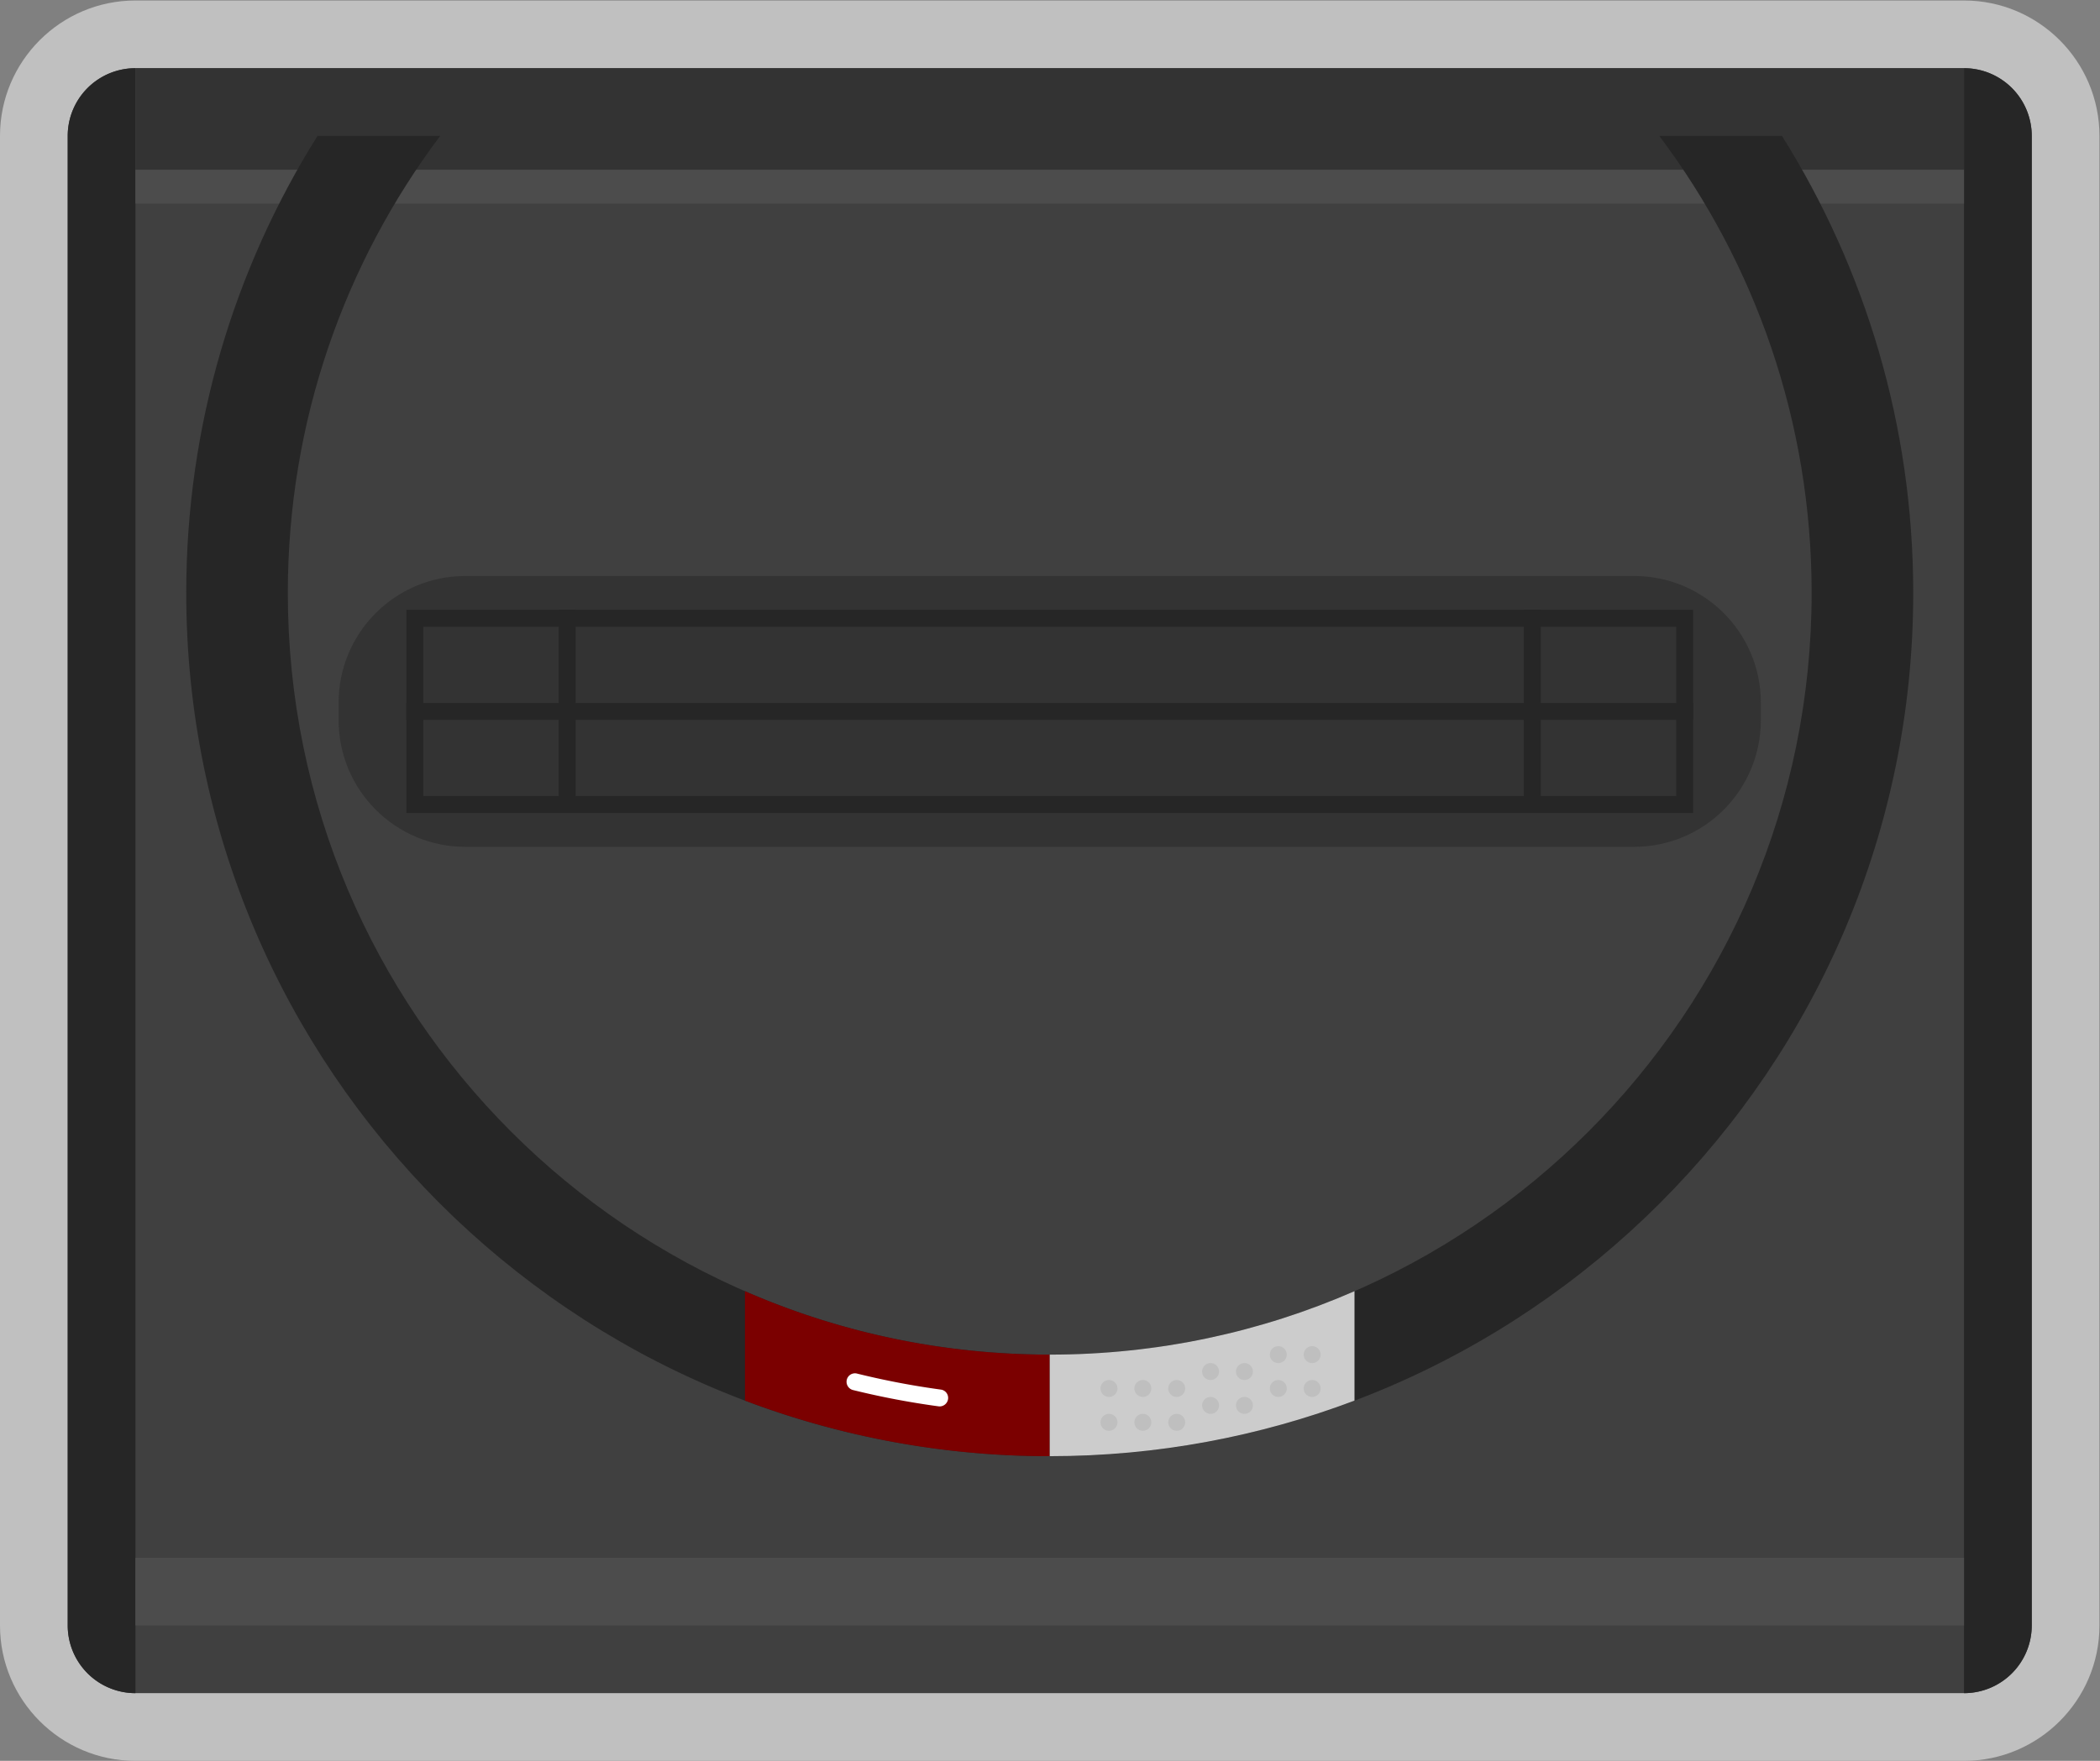<svg xmlns="http://www.w3.org/2000/svg" xml:space="preserve" width="330.667" height="277.333"><rect width="100%" height="100%" fill="#808080" stroke="none"/><defs><clipPath id="a" clipPathUnits="userSpaceOnUse"><path d="M0 256h256V0H0Z"/></clipPath><clipPath id="b" clipPathUnits="userSpaceOnUse"><path d="M4 232h248V24H4Z"/></clipPath></defs><g clip-path="url(#a)" transform="matrix(1.333 0 0 -1.333 -5.333 309.333)"><g clip-path="url(#b)" style="opacity:.5"><path d="M0 0h-216c-8.822 0-16-7.178-16-16v-176c0-8.822 7.178-16 16-16H0c8.822 0 16 7.178 16 16v176C16-7.178 8.822 0 0 0" style="fill:#fff;fill-opacity:1;fill-rule:nonzero;stroke:none" transform="translate(236 232)"/></g><path d="M0 0h-216a8 8 0 0 0-8 8v176a8 8 0 0 0 8 8H0a8 8 0 0 0 8-8V8a8 8 0 0 0-8-8" style="fill:#404040;fill-opacity:1;fill-rule:nonzero;stroke:none" transform="translate(236 32)"/><path d="M0 0v192a8 8 0 0 1-8-8V8a8 8 0 0 1 8-8" style="fill:#262626;fill-opacity:1;fill-rule:nonzero;stroke:none" transform="translate(20 32)"/><path d="M0 0v192a8 8 0 0 0 8-8V8a8 8 0 0 0-8-8" style="fill:#262626;fill-opacity:1;fill-rule:nonzero;stroke:none" transform="translate(236 32)"/><path d="M236 40H20v8h216z" style="fill:#4c4c4c;fill-opacity:1;fill-rule:nonzero;stroke:none"/><path d="M236 212H20v12h216z" style="fill:#333;fill-opacity:1;fill-rule:nonzero;stroke:none"/><path d="M236 208H20v4h216z" style="fill:#4c4c4c;fill-opacity:1;fill-rule:nonzero;stroke:none"/><path d="M0 0c11.299-15.042 17.996-33.738 17.996-54 0-49.706-40.294-90-90-90-49.705 0-90 40.294-90 90 0 20.262 6.697 38.958 17.996 54h-14.49c-9.819-15.671-15.506-34.183-15.506-54 0-56.243 45.757-102 102-102s102 45.757 102 102c0 19.817-5.687 38.329-15.506 54z" style="fill:#262626;fill-opacity:1;fill-rule:nonzero;stroke:none" transform="translate(200.004 216)"/><path d="M0 0v-12.929a101.5 101.5 0 0 1 36-6.567v12C23.199-7.496 11.025-4.817 0 0" style="fill:#7b0000;fill-opacity:1;fill-rule:nonzero;stroke:none" transform="translate(92 79.496)"/><path d="M0 0v12.929c-11.025-4.818-23.199-7.496-36-7.496v-12c12.667 0 24.8 2.328 36 6.567" style="fill:#ccc;fill-opacity:1;fill-rule:nonzero;stroke:none" transform="translate(164 66.567)"/><path d="M0 0a1 1 0 1 0-2 0 1 1 0 1 0 2 0" style="fill:#bfbfbf;fill-opacity:1;fill-rule:nonzero;stroke:none" transform="translate(136 68)"/><path d="M0 0a1 1 0 1 0-2 0 1 1 0 1 0 2 0" style="fill:#bfbfbf;fill-opacity:1;fill-rule:nonzero;stroke:none" transform="translate(140 68)"/><path d="M0 0a1 1 0 1 0-2 0 1 1 0 1 0 2 0" style="fill:#bfbfbf;fill-opacity:1;fill-rule:nonzero;stroke:none" transform="translate(144 68)"/><path d="M0 0a1 1 0 1 0-2 0 1 1 0 1 0 2 0" style="fill:#bfbfbf;fill-opacity:1;fill-rule:nonzero;stroke:none" transform="translate(148 70)"/><path d="M0 0a1 1 0 1 0-2 0 1 1 0 1 0 2 0" style="fill:#bfbfbf;fill-opacity:1;fill-rule:nonzero;stroke:none" transform="translate(152 70)"/><path d="M0 0a1 1 0 1 0-2 0 1 1 0 1 0 2 0" style="fill:#bfbfbf;fill-opacity:1;fill-rule:nonzero;stroke:none" transform="translate(156 72)"/><path d="M0 0a1 1 0 1 0-2 0 1 1 0 1 0 2 0" style="fill:#bfbfbf;fill-opacity:1;fill-rule:nonzero;stroke:none" transform="translate(160 72)"/><path d="M0 0a1 1 0 1 0-2 0 1 1 0 1 0 2 0" style="fill:#bfbfbf;fill-opacity:1;fill-rule:nonzero;stroke:none" transform="translate(136 64)"/><path d="M0 0a1 1 0 1 0-2 0 1 1 0 1 0 2 0" style="fill:#bfbfbf;fill-opacity:1;fill-rule:nonzero;stroke:none" transform="translate(140 64)"/><path d="M0 0a1 1 0 1 0-2 0 1 1 0 1 0 2 0" style="fill:#bfbfbf;fill-opacity:1;fill-rule:nonzero;stroke:none" transform="translate(144 64)"/><path d="M0 0a1 1 0 1 0-2 0 1 1 0 1 0 2 0" style="fill:#bfbfbf;fill-opacity:1;fill-rule:nonzero;stroke:none" transform="translate(148 66)"/><path d="M0 0a1 1 0 1 0-2 0 1 1 0 1 0 2 0" style="fill:#bfbfbf;fill-opacity:1;fill-rule:nonzero;stroke:none" transform="translate(152 66)"/><path d="M0 0a1 1 0 1 0-2 0 1 1 0 1 0 2 0" style="fill:#bfbfbf;fill-opacity:1;fill-rule:nonzero;stroke:none" transform="translate(156 68)"/><path d="M0 0a1 1 0 1 0-2 0 1 1 0 1 0 2 0" style="fill:#bfbfbf;fill-opacity:1;fill-rule:nonzero;stroke:none" transform="translate(160 68)"/><path d="M0 0v.005a.993.993 0 0 0 1.236.962 94 94 0 0 1 9.902-1.892.99.99 0 0 0 .862-.981c0-.606-.537-1.078-1.136-.997A96 96 0 0 0 .761-.978 1.01 1.01 0 0 0 0 0" style="fill:#fff;fill-opacity:1;fill-rule:nonzero;stroke:none" transform="translate(104 68.793)"/><path d="M0 0h-138.066c-8.267 0-14.967 6.701-14.967 14.967v2.066c0 8.266 6.7 14.967 14.967 14.967H0c8.266 0 14.967-6.701 14.967-14.967v-2.066C14.967 6.701 8.266 0 0 0" style="fill:#333;fill-opacity:1;fill-rule:nonzero;stroke:none" transform="translate(197.033 132)"/><path d="M204 160H52v-24h152zm-2-22H54v20h148z" style="fill:#262626;fill-opacity:1;fill-rule:nonzero;stroke:none"/><path d="M204 147H52v2h152z" style="fill:#262626;fill-opacity:1;fill-rule:nonzero;stroke:none"/><path d="M72 136h-2v24h2zm114 0h-2v24h2z" style="fill:#262626;fill-opacity:1;fill-rule:nonzero;stroke:none"/></g></svg>